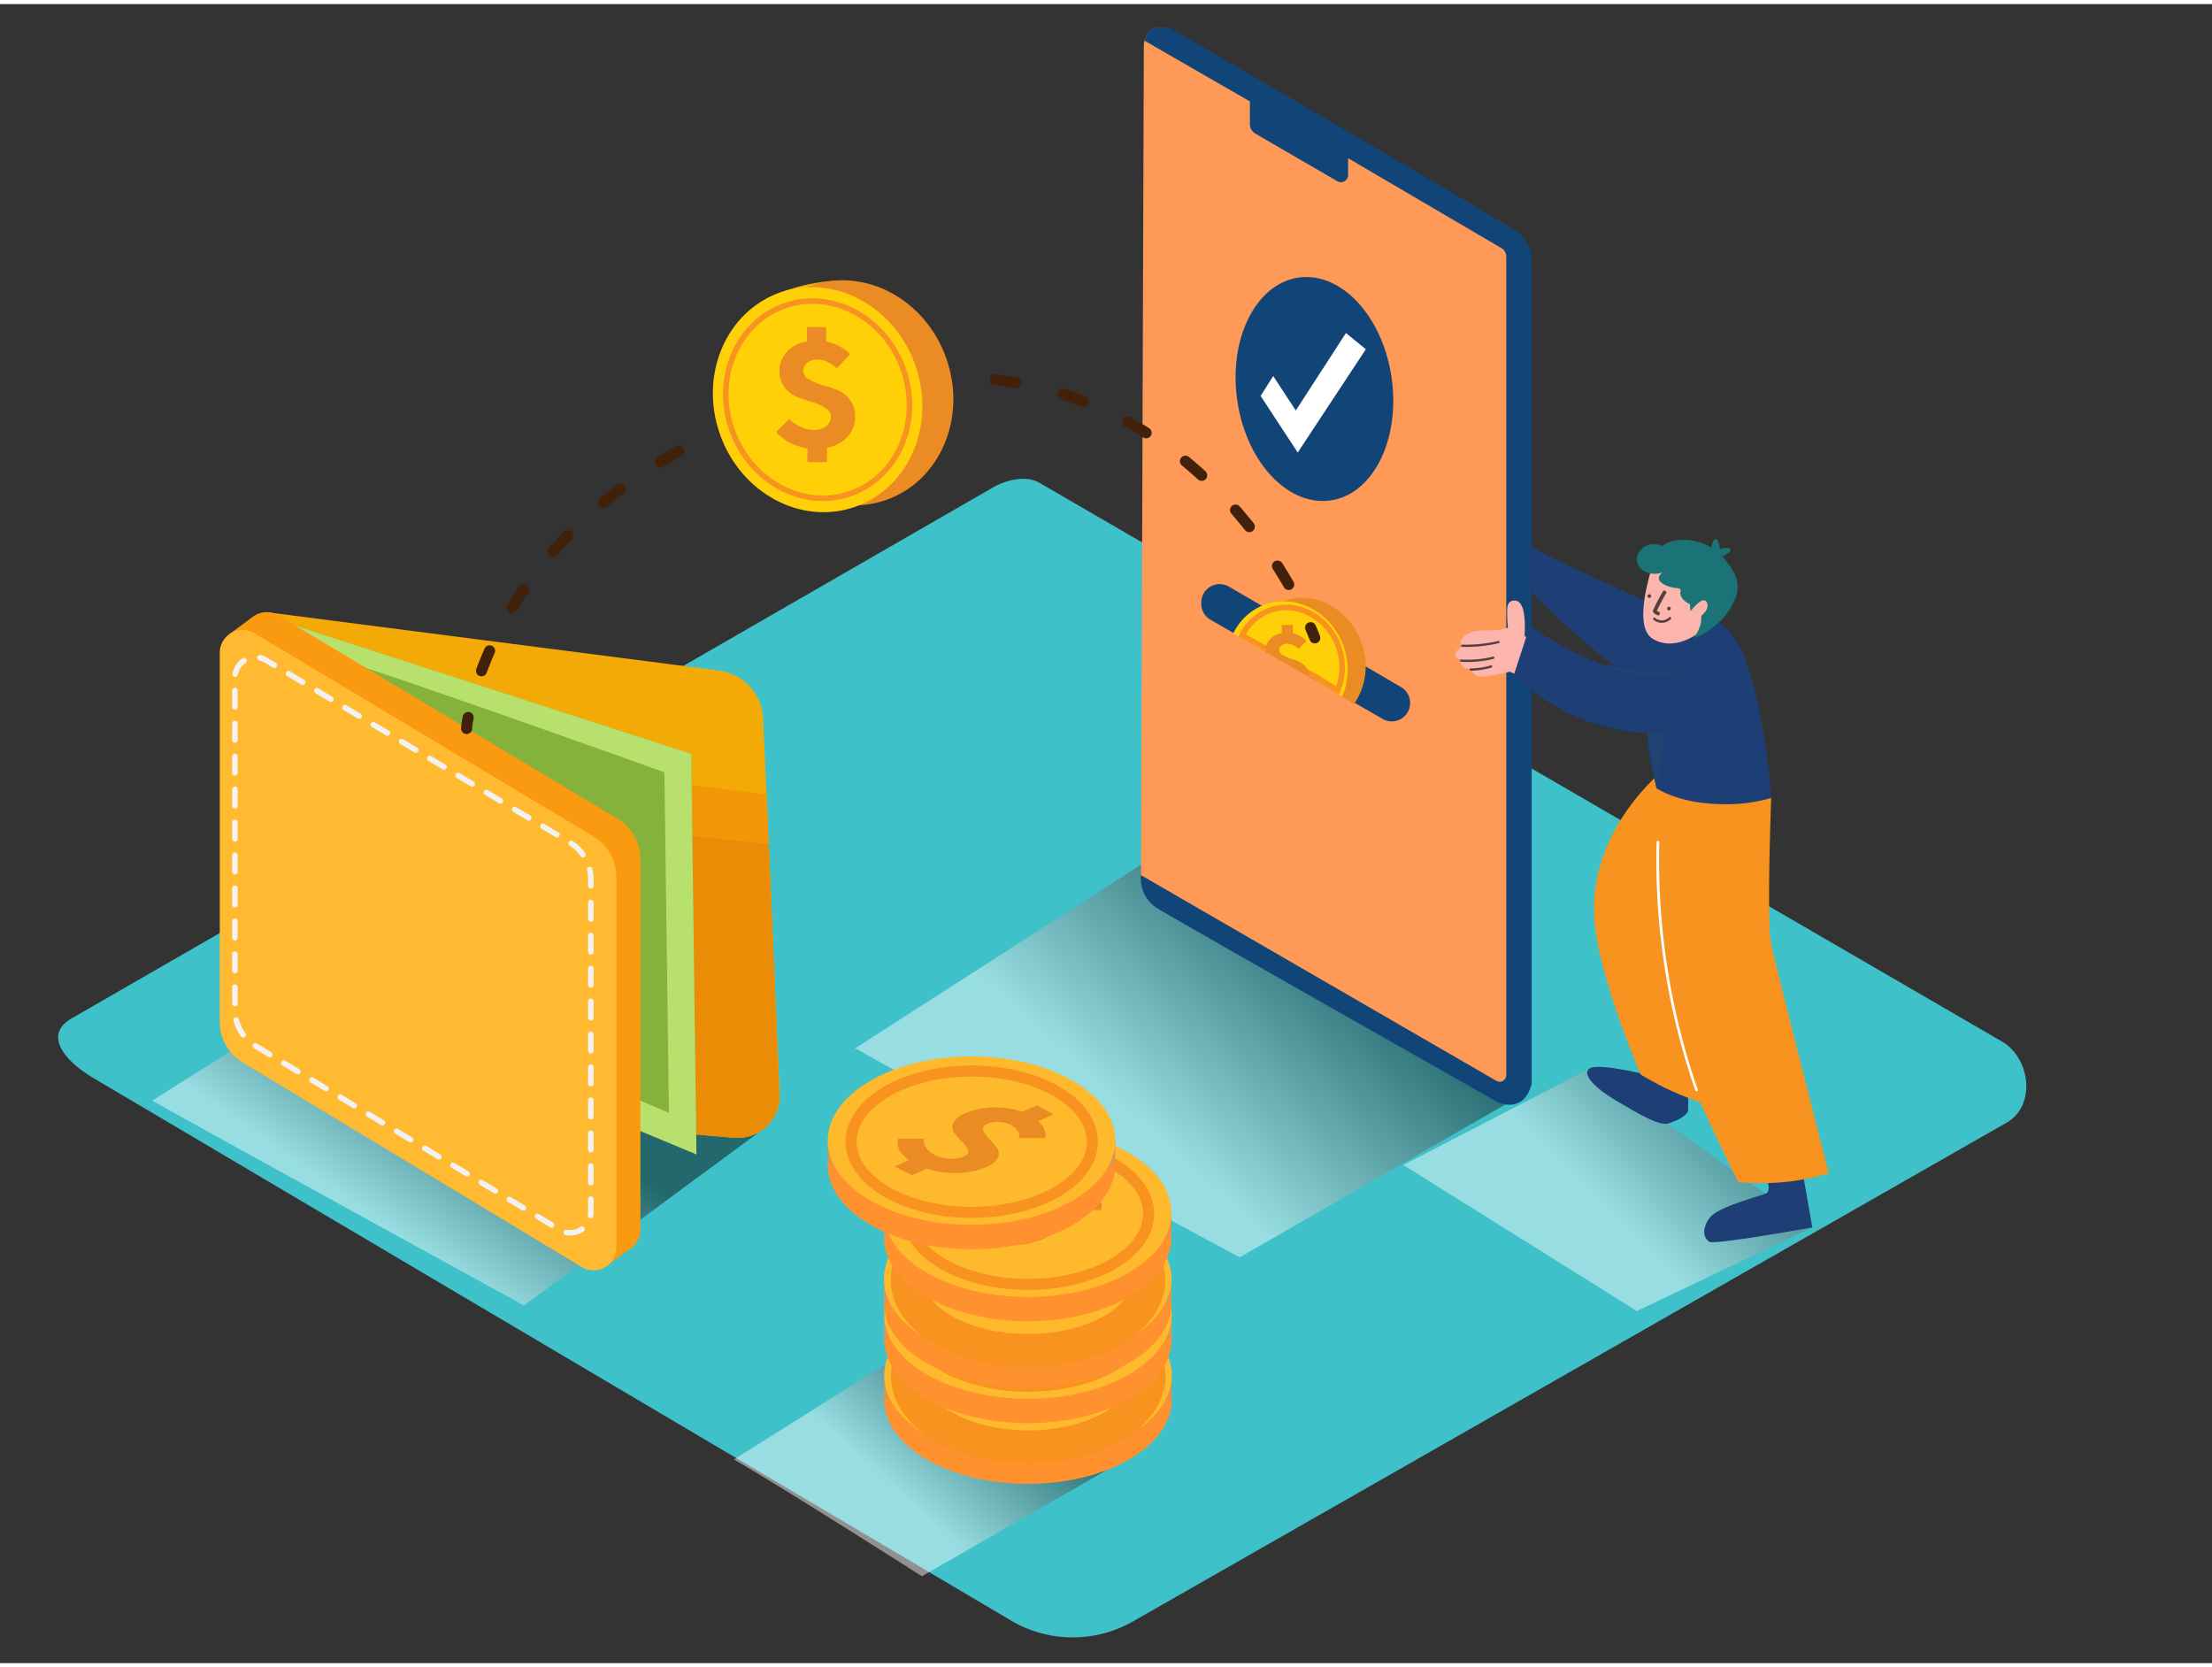 <svg xmlns="http://www.w3.org/2000/svg" xmlns:xlink="http://www.w3.org/1999/xlink" viewBox="0 0 400 300" width="406" height="306" class="illustration"><rect x="0" y="0" width="400" height="300" fill="#333333" stroke="none"/><defs><linearGradient id="linear-gradient" x1="88.55" y1="192.7" x2="68.9" y2="220.55" gradientUnits="userSpaceOnUse"><stop offset="0"></stop><stop offset="1" stop-color="#fff"></stop></linearGradient><linearGradient id="linear-gradient-2" x1="183.53" y1="246.49" x2="162.64" y2="269.54" xlink:href="#linear-gradient"></linearGradient><linearGradient id="linear-gradient-3" x1="240.21" y1="165.44" x2="206.61" y2="202.51" xlink:href="#linear-gradient"></linearGradient><linearGradient id="linear-gradient-4" x1="318.96" y1="187.9" x2="289.59" y2="216.7" xlink:href="#linear-gradient"></linearGradient></defs><title>ZZZ</title><g style="isolation: isolate;"><g id="Layer_2" data-name="Layer 2"><path d="M183.2,292.52l-165.77-98c-5.28-3-9.8-7.83-4.66-11L179.14,87.65c2.5-1.55,6.29-2.56,8.82-1.09l174,101c5.28,3.06,6.22,11.63.94,14.69L205.05,292.36A22,22,0,0,1,183.2,292.52Z" fill="#3fc1c9"></path><path d="M27.52,198.28l33.54-21.11,77.09,26.16-43.4,32S36.06,203.15,27.52,198.28Z" opacity="0.46" fill="url(#linear-gradient)" style="mix-blend-mode: multiply;"></path><path d="M132.72,263.18l33.54-21.11,38.55,20.32-38.1,21.9S141.26,268.06,132.72,263.18Z" opacity="0.46" fill="url(#linear-gradient-2)" style="mix-blend-mode: multiply;"></path><path d="M154.65,188.81l68.66-44.1,53,51.91-52.13,30S171.23,198.27,154.65,188.81Z" opacity="0.46" fill="url(#linear-gradient-3)" style="mix-blend-mode: multiply;"></path><path d="M48.53,110,130,120.51a9.19,9.19,0,0,1,8,8.72L141,197.09A7.61,7.61,0,0,1,132.7,205L94,201.67Z" fill="#f4aa06"></path><polygon points="138.63 142.87 55.62 132.68 55.62 160.15 139.84 171.05 138.63 142.87" fill="#f29808"></polygon><path d="M79.93,145.24c-5.32-.48-9.45-1.28-14.77-1.72L94,201.67,132.7,205a7.61,7.61,0,0,0,8.26-7.91L139,151.87C119.1,149.93,99.87,147,79.93,145.24Z" fill="#ea8c06"></path><polyline points="53.51 112.46 125 135.57 125.94 208 71.66 185.38" fill="#85b23b"></polyline><path d="M56.92,117.3c1.82-.41,63.23,21.61,63.23,21.61l.81,61.59-11.27-4.82,6.12,8.1L125.94,208,125,135.57,51.49,111.79" fill="#b8e06c"></path><path d="M48.21,188.16l61.33,37a4.13,4.13,0,0,0,6.27-3.54V154.66a8.59,8.59,0,0,0-4.17-7.37l-61.3-36.74a4.13,4.13,0,0,0-6.26,3.55v66.73A8.56,8.56,0,0,0,48.21,188.16Z" fill="#f99a10"></path><polygon points="41.3 114.06 45.69 110.82 46.55 114.1 41.3 114.06" fill="#f99a10"></polygon><polygon points="109.68 228.19 114 225 111.07 223.54 109.68 228.19" fill="#f99a10"></polygon><path d="M43.86,191.37l61.33,37a4.13,4.13,0,0,0,6.27-3.54V157.87a8.59,8.59,0,0,0-4.17-7.37L46,113.76a4.13,4.13,0,0,0-6.26,3.55V184A8.56,8.56,0,0,0,43.86,191.37Z" fill="#ffba31"></path><path d="M46.21,188.4l55,33.25a3.71,3.71,0,0,0,5.63-3.18v-60.2a7.73,7.73,0,0,0-3.75-6.63l-55-33a3.71,3.71,0,0,0-5.62,3.19v60A7.7,7.7,0,0,0,46.21,188.4Z" fill="none" stroke="#f2f2f2" stroke-linecap="round" stroke-miterlimit="10" stroke-dasharray="2.98 2.98"></path><ellipse cx="185.89" cy="252.35" rx="26" ry="15.23" fill="#ff912e"></ellipse><polygon points="159.89 252.35 159.89 247.95 162.72 251.46 159.89 252.35" fill="#e0944f"></polygon><polygon points="211.88 247.95 211.88 252.35 208.59 252.35 211 248.82 211.88 247.95" fill="#e0944f"></polygon><ellipse cx="185.89" cy="247.95" rx="26" ry="15.23" fill="#ffb92c"></ellipse><path d="M199.07,245.91a2,2,0,0,1,.21,1.15l-.1.4-4.74,0a2.16,2.16,0,0,0,.09-.4,1.78,1.78,0,0,0-.28-.86,2.6,2.6,0,0,0-1.15-1.05,5.19,5.19,0,0,0-2.23-.58,4.81,4.81,0,0,0-2.12.33q-1,.43-.77,1.12a4.11,4.11,0,0,0,1,1.49,18.07,18.07,0,0,1,1.44,1.65,1.73,1.73,0,0,1,.26,1.83,4.09,4.09,0,0,1-2.31,1.8,13.65,13.65,0,0,1-5,1,16.09,16.09,0,0,1-5.5-.78l-2.73,1.17-3.2-1.56,2.65-1.14a6,6,0,0,1-1.27-1.14,3.38,3.38,0,0,1-.63-1.06,3.48,3.48,0,0,1-.16-.86,1.86,1.86,0,0,1,0-.6l.09-.23h4.75a3.78,3.78,0,0,0-.11.48,2,2,0,0,0,.38,1.08,3.56,3.56,0,0,0,1.57,1.34,6.74,6.74,0,0,0,2.76.72,5.74,5.74,0,0,0,2.54-.41q1-.42.74-1.11a4.1,4.1,0,0,0-1-1.49,15.2,15.2,0,0,1-1.45-1.65,1.7,1.7,0,0,1-.2-1.84A4.42,4.42,0,0,1,185,243a13.06,13.06,0,0,1,4.83-.95,13.93,13.93,0,0,1,5.15.8l2.72-1.17,3,1.62-2.73,1.17A3.89,3.89,0,0,1,199.07,245.91Z" fill="#ea8b24"></path><ellipse cx="185.93" cy="248.13" rx="21.82" ry="12.78" fill="none" stroke="#f7931e" stroke-miterlimit="10" stroke-width="6"></ellipse><ellipse cx="185.89" cy="241.37" rx="26" ry="15.23" fill="#ff912e"></ellipse><polygon points="159.89 241.37 159.89 236.97 162.72 240.49 159.89 241.37" fill="#e0944f"></polygon><polygon points="211.88 236.97 211.88 241.37 208.59 241.37 211 237.84 211.88 236.97" fill="#e0944f"></polygon><ellipse cx="185.89" cy="236.97" rx="26" ry="15.23" fill="#ffb92c"></ellipse><path d="M199.07,234.93a2,2,0,0,1,.21,1.15l-.1.4-4.74,0a2.16,2.16,0,0,0,.09-.4,1.78,1.78,0,0,0-.28-.86,2.6,2.6,0,0,0-1.15-1.05,5.19,5.19,0,0,0-2.23-.58,4.81,4.81,0,0,0-2.12.33q-1,.43-.77,1.12a4.11,4.11,0,0,0,1,1.49,18.07,18.07,0,0,1,1.44,1.65,1.73,1.73,0,0,1,.26,1.83,4.09,4.09,0,0,1-2.31,1.8,13.65,13.65,0,0,1-5,1,16.09,16.09,0,0,1-5.5-.78l-2.73,1.17-3.2-1.56,2.65-1.14a6,6,0,0,1-1.27-1.14,3.38,3.38,0,0,1-.63-1.06,3.48,3.48,0,0,1-.16-.86,1.86,1.86,0,0,1,0-.6l.09-.23h4.75a3.78,3.78,0,0,0-.11.48,2,2,0,0,0,.38,1.08,3.56,3.56,0,0,0,1.57,1.34,6.74,6.74,0,0,0,2.76.72,5.74,5.74,0,0,0,2.54-.41q1-.42.74-1.11a4.1,4.1,0,0,0-1-1.49,15.2,15.2,0,0,1-1.45-1.65,1.7,1.7,0,0,1-.2-1.84A4.42,4.42,0,0,1,185,232a13.06,13.06,0,0,1,4.83-.95,13.93,13.93,0,0,1,5.15.8l2.72-1.17,3,1.62-2.73,1.17A3.89,3.89,0,0,1,199.07,234.93Z" fill="#ea8b24"></path><ellipse cx="185.93" cy="237.15" rx="21.82" ry="12.78" fill="none" stroke="#f7931e" stroke-miterlimit="10" stroke-width="2"></ellipse><ellipse cx="185.84" cy="234.92" rx="26" ry="15.23" fill="#ff912e"></ellipse><polygon points="159.84 234.92 159.84 230.52 162.67 234.03 159.84 234.92" fill="#e0944f"></polygon><polygon points="211.84 230.52 211.84 234.92 208.54 234.92 210.96 231.39 211.84 230.52" fill="#e0944f"></polygon><ellipse cx="185.84" cy="230.52" rx="26" ry="15.23" fill="#ffb92c"></ellipse><path d="M199,228.48a2,2,0,0,1,.21,1.15l-.1.4-4.74,0a2.16,2.16,0,0,0,.09-.4,1.78,1.78,0,0,0-.28-.86,2.6,2.6,0,0,0-1.15-1.05,5.19,5.19,0,0,0-2.23-.58,4.81,4.81,0,0,0-2.12.33q-1,.43-.77,1.12a4.11,4.11,0,0,0,1,1.49,18.07,18.07,0,0,1,1.44,1.65,1.73,1.73,0,0,1,.26,1.83,4.09,4.09,0,0,1-2.31,1.8,13.65,13.65,0,0,1-5,1,16.09,16.09,0,0,1-5.5-.78l-2.73,1.17-3.2-1.56,2.65-1.14a6,6,0,0,1-1.27-1.14,3.38,3.38,0,0,1-.63-1.06,3.48,3.48,0,0,1-.16-.86,1.86,1.86,0,0,1,0-.6l.09-.23h4.75a3.78,3.78,0,0,0-.11.48,2,2,0,0,0,.38,1.08,3.56,3.56,0,0,0,1.57,1.34,6.74,6.74,0,0,0,2.76.72,5.74,5.74,0,0,0,2.54-.41q1-.42.74-1.11a4.1,4.1,0,0,0-1-1.49,15.2,15.2,0,0,1-1.45-1.65,1.7,1.7,0,0,1-.2-1.84,4.42,4.42,0,0,1,2.42-1.83,13.06,13.06,0,0,1,4.83-.95,13.93,13.93,0,0,1,5.15.8l2.72-1.17,3,1.62L197.9,227A3.89,3.89,0,0,1,199,228.48Z" fill="#ea8b24"></path><ellipse cx="185.89" cy="230.7" rx="21.82" ry="12.78" fill="none" stroke="#f7931e" stroke-miterlimit="10" stroke-width="6"></ellipse><ellipse cx="185.84" cy="222.95" rx="26" ry="15.23" fill="#ff912e"></ellipse><polygon points="159.84 222.96 159.84 218.56 162.67 222.07 159.84 222.96" fill="#e0944f"></polygon><polygon points="211.84 218.56 211.84 222.96 208.54 222.96 210.96 219.42 211.84 218.56" fill="#e0944f"></polygon><ellipse cx="185.84" cy="218.56" rx="26" ry="15.23" fill="#ffb92c"></ellipse><path d="M199,216.52a2,2,0,0,1,.21,1.15l-.1.4-4.74,0a2.16,2.16,0,0,0,.09-.4,1.78,1.78,0,0,0-.28-.86,2.6,2.6,0,0,0-1.15-1.05,5.19,5.19,0,0,0-2.23-.58,4.81,4.81,0,0,0-2.12.33q-1,.43-.77,1.12a4.11,4.11,0,0,0,1,1.49,18.07,18.07,0,0,1,1.44,1.65,1.73,1.73,0,0,1,.26,1.83,4.09,4.09,0,0,1-2.31,1.8,13.65,13.65,0,0,1-5,1,16.09,16.09,0,0,1-5.5-.78l-2.73,1.17-3.2-1.56,2.65-1.14a6,6,0,0,1-1.27-1.14,3.38,3.38,0,0,1-.63-1.06,3.48,3.48,0,0,1-.16-.86,1.86,1.86,0,0,1,0-.6l.09-.23h4.75a3.78,3.78,0,0,0-.11.48,2,2,0,0,0,.38,1.08,3.56,3.56,0,0,0,1.57,1.34,6.74,6.74,0,0,0,2.76.72,5.74,5.74,0,0,0,2.54-.41q1-.42.74-1.11a4.1,4.1,0,0,0-1-1.49,15.2,15.2,0,0,1-1.45-1.65,1.7,1.7,0,0,1-.2-1.84,4.42,4.42,0,0,1,2.42-1.83,13.06,13.06,0,0,1,4.83-.95,13.93,13.93,0,0,1,5.15.8l2.72-1.17,3,1.62L197.9,215A3.89,3.89,0,0,1,199,216.52Z" fill="#ea8b24"></path><ellipse cx="185.89" cy="218.74" rx="21.82" ry="12.78" fill="none" stroke="#f7931e" stroke-miterlimit="10" stroke-width="2"></ellipse><ellipse cx="175.68" cy="209.92" rx="26" ry="15.23" fill="#ff912e"></ellipse><polygon points="149.68 209.92 149.68 205.53 152.51 209.04 149.68 209.92" fill="#e0944f"></polygon><polygon points="201.68 205.53 201.68 209.92 198.38 209.92 200.79 206.39 201.68 205.53" fill="#e0944f"></polygon><ellipse cx="175.68" cy="205.52" rx="26" ry="15.23" fill="#ffb92c"></ellipse><path d="M188.86,203.49a2,2,0,0,1,.21,1.15l-.1.4-4.74,0a2.16,2.16,0,0,0,.09-.4,1.78,1.78,0,0,0-.28-.86,2.6,2.6,0,0,0-1.15-1.05,5.19,5.19,0,0,0-2.23-.58,4.81,4.81,0,0,0-2.12.33q-1,.43-.77,1.12a4.11,4.11,0,0,0,1,1.49,18.07,18.07,0,0,1,1.44,1.65,1.73,1.73,0,0,1,.26,1.83,4.09,4.09,0,0,1-2.31,1.8,13.65,13.65,0,0,1-5,1,16.09,16.09,0,0,1-5.5-.78l-2.73,1.17-3.2-1.56,2.65-1.14a6,6,0,0,1-1.27-1.14,3.38,3.38,0,0,1-.63-1.06,3.48,3.48,0,0,1-.16-.86,1.86,1.86,0,0,1,0-.6l.09-.23h4.75a3.78,3.78,0,0,0-.11.48,2,2,0,0,0,.38,1.08,3.56,3.56,0,0,0,1.57,1.34,6.74,6.74,0,0,0,2.76.72,5.74,5.74,0,0,0,2.54-.41q1-.42.74-1.11a4.1,4.1,0,0,0-1-1.49,15.2,15.2,0,0,1-1.45-1.65,1.7,1.7,0,0,1-.2-1.84,4.42,4.42,0,0,1,2.42-1.83,13.06,13.06,0,0,1,4.83-.95,13.93,13.93,0,0,1,5.15.8l2.72-1.17,3,1.62L187.73,202A3.89,3.89,0,0,1,188.86,203.49Z" fill="#ea8b24"></path><ellipse cx="175.72" cy="205.71" rx="21.82" ry="12.78" fill="none" stroke="#f7931e" stroke-miterlimit="10" stroke-width="2"></ellipse><path d="M212.35,5c13.91,8.71,48.9,29,60.83,36.27,2.7,1.66,3.11,4.13,3.16,7.3l0,148.07a4.72,4.72,0,0,1-6.08.93l-58.71-33.18c-2.92-1.72-5.22-3.49-5.22-6.88l.51-149.83C206.82,4.41,209.6,3.25,212.35,5Z" fill="#ff9957"></path><path d="M206.93,6.6l19.09,11v4.12a2,2,0,0,0,1,1.71L241.78,32a1.3,1.3,0,0,0,2-1.13v-3l27.73,16.26a1.76,1.76,0,0,1,.87,1.52V193.7a1.2,1.2,0,0,1-1.8,1L206.31,157.5a6.37,6.37,0,0,0,2.83,5.91c3.33,2.12,61.84,35.23,61.84,35.23s4.63,2.09,6-3.43v-149a6.09,6.09,0,0,0-2.51-4.94c-2.68-1.95-62.36-36.64-62.36-36.64S207.89,2.71,206.93,6.6Z" fill="#124577"></path><path d="M217.23,108.45v-.24a3.32,3.32,0,0,1,5-2.87l31.12,18.16a3.32,3.32,0,0,1,1.65,2.87h0a3.32,3.32,0,0,1-5,2.88l-31.12-17.93A3.32,3.32,0,0,1,217.23,108.45Z" fill="#124577"></path><path d="M235.1,107.39a19.64,19.64,0,0,0-7,1.5c-3.52,1.51,6.86,4.57,6.86,4.57" fill="#f2ae16"></path><path d="M236,121.13c3,1.69,5.89,3.67,8.87,5.43a12.21,12.21,0,0,0,1.45-10.74c-2-6.24-8.28-9.8-14-8a10.56,10.56,0,0,0-6.83,7.37C229.05,117.17,232.52,119.17,236,121.13Z" fill="#ea8b24"></path><path d="M236,121.13c2.28,1.28,4.48,2.72,6.71,4.11a12.43,12.43,0,0,0,.36-8.78c-2-6.24-8.28-9.8-14-8a10.31,10.31,0,0,0-6.07,5.37C227.41,116.23,231.7,118.71,236,121.13Z" fill="#ffd008"></path><path d="M236.36,120.77c1.87,1,3.68,2.21,5.51,3.36a10.9,10.9,0,0,0,.28-7.61c-1.77-5.47-7.25-8.59-12.24-7a9,9,0,0,0-5.28,4.64C228.56,116.34,232.45,118.58,236.36,120.77Z" fill="none" stroke="#f7931e" stroke-miterlimit="10"></path><path d="M236,121.13l.59.34a2.7,2.7,0,0,0-.51-1.64,3.12,3.12,0,0,0-1.33-1q-.79-.32-1.57-.56a5.66,5.66,0,0,1-1.32-.58,1,1,0,0,1-.53-.89,1,1,0,0,1,.42-.82,1.61,1.61,0,0,1,1.08-.32,2.41,2.41,0,0,1,1.07.28,3.12,3.12,0,0,1,.68.43l.25.27,1.42-1.45-.25-.27a3.73,3.73,0,0,0-.85-.62,4.76,4.76,0,0,0-1.36-.52l0-1.51-2,0,0,1.49a3.54,3.54,0,0,0-2.12,1.07,2.9,2.9,0,0,0-.82,2,3.66,3.66,0,0,0,0,.37Z" fill="#ea8b24"></path><path d="M251.72,68.1C253.11,79.25,248,89,240.22,89.8s-15.16-7.53-16.56-18.68,3.75-20.87,11.5-21.71S250.32,56.94,251.72,68.1Z" fill="#124577"></path><polygon points="227.96 70.85 230.24 67.26 234.32 73.49 243.39 59.48 246.98 62.42 234.67 81.09 227.96 70.85" fill="#fff"></polygon><path d="M84.38,131a15.68,15.68,0,0,1,.28-2" fill="none" stroke="#42210b" stroke-linecap="round" stroke-miterlimit="10" stroke-width="2"></path><path d="M87.07,120.56c5-13.52,19-36.74,56.3-48.51C200.78,54,227.25,93.41,235.15,108.8" fill="none" stroke="#42210b" stroke-linecap="round" stroke-miterlimit="10" stroke-width="2" stroke-dasharray="3.9 8.77"></path><path d="M237,112.76c.52,1.18.76,1.85.76,1.85" fill="none" stroke="#42210b" stroke-linecap="round" stroke-miterlimit="10" stroke-width="2"></path><path d="M151.39,50a34,34,0,0,0-12,2.87c-6,2.75,12,7.63,12,7.63" fill="#f2ae16"></path><ellipse cx="153.45" cy="70.3" rx="18.74" ry="20.53" transform="translate(-14.59 54.46) rotate(-19.23)" fill="#ea8b24"></ellipse><ellipse cx="147.85" cy="71.54" rx="18.74" ry="20.53" transform="translate(-15.31 52.68) rotate(-19.23)" fill="#ffd008"></ellipse><ellipse cx="147.85" cy="71.54" rx="16.43" ry="17.99" transform="translate(-15.31 52.68) rotate(-19.23)" fill="none" stroke="#f7931e" stroke-miterlimit="10"></ellipse><path d="M151.78,61.87a6.45,6.45,0,0,1,1.5,1l.43.46-2.41,2.56q-.16-.18-.44-.45a5.39,5.39,0,0,0-1.19-.71,4.17,4.17,0,0,0-1.86-.44,2.79,2.79,0,0,0-1.85.6,1.81,1.81,0,0,0-.7,1.43,1.71,1.71,0,0,0,1,1.51,9.78,9.78,0,0,0,2.31,1q1.36.39,2.73.91a5.4,5.4,0,0,1,2.33,1.72,4.76,4.76,0,0,1,1,3.05,5.45,5.45,0,0,1-1.33,3.7,6.43,6.43,0,0,1-3.75,2v2.61H146V80.34a9.67,9.67,0,0,1-2-.52,8.92,8.92,0,0,1-1.6-.76,11.94,11.94,0,0,1-1.12-.79,6.28,6.28,0,0,1-.7-.63l-.22-.27L142.74,75q.18.21.52.54a6.32,6.32,0,0,0,1.49.89,5.43,5.43,0,0,0,2.42.56,3.46,3.46,0,0,0,2.27-.69,2.16,2.16,0,0,0,.81-1.73,1.73,1.73,0,0,0-1-1.52A9.39,9.39,0,0,0,147,72q-1.37-.38-2.73-.9a5.41,5.41,0,0,1-2.32-1.72,4.76,4.76,0,0,1-1-3.05,5,5,0,0,1,1.33-3.44A6.12,6.12,0,0,1,145.91,61V58.41h3.5V61A8.22,8.22,0,0,1,151.78,61.87Z" fill="#ea8b24"></path><polyline points="287.54 192.44 253.76 209.92 296 236.33 327.73 221.21" opacity="0.46" fill="url(#linear-gradient-4)" style="mix-blend-mode: multiply;"></polyline><path d="M298.74,194c-.32-.39-9.59-2.51-11.2-1.59s.59,3.45,4.77,5.91,7.76,4.61,9.45,4.07,3.51-1.5,3.51-2.46v-9.75" fill="#1d3f75"></path><path d="M319.34,211.71c0,.56,1.12,2.81,0,3.36s-8.66,2.32-10.2,4.44-1,3.75,0,4.31,18.58-2.61,18.58-2.61l-2.1-12" fill="#1d3f75"></path><path d="M314.32,116.21s-1-4.18-7-6.06-5.21,11.47-5.21,11.47" fill="#1d3f75"></path><path d="M302.85,136.87c-.63.27-15.83,11.53-14.53,28.78.79,10.41,8.37,27.91,8.37,27.91s12.24,7.79,20.16,5.81" fill="#f7931e"></path><path d="M299.58,141.85s-4.07,17.66-2.56,28.64S314.32,213,314.32,213a42.5,42.5,0,0,0,16.39-1.57s-9.56-37.28-10.42-41.41,0-26.45,0-26.45" fill="#f7931e"></path><path d="M305.34,111.36s-22.82-9.92-29-13.52c0,0,.3,7.35.62,8.28s18,18.34,26.28,19.75" fill="#1d3f75"></path><path d="M319.5,142.69q-3.37-10.55-6-21.3c-.19-.76-1.36-.44-1.18.32q2.63,10.75,6,21.3C318.56,143.76,319.74,143.44,319.5,142.69Z" fill="#606060"></path><path d="M282.1,118.69a26.46,26.46,0,0,1-6.41-4.47c.12-2.08.25-6.8-2.14-6.33-1.15.23-1,1.55-1,2.46a22.39,22.39,0,0,0,.13,2.41c-2.69,1.08-7-.43-8.44,2.28a.82.82,0,0,0,0,.82,1.49,1.49,0,0,0,.27.29,3.07,3.07,0,0,0-1.09.87.83.83,0,0,0,.16,1.28,2.2,2.2,0,0,0,.51.29.89.89,0,0,0,0,.23c0,.92.72,1.33,1.84,1.44a2.14,2.14,0,0,0,2.47,1.3,26.54,26.54,0,0,0,4.58-.85,45.1,45.1,0,0,1,4.74,2.29.83.83,0,0,0,1.06-1.2.8.8,0,0,0,.29-1.08.88.88,0,0,0,.05-1.06.81.81,0,0,0,.66-.41c.51.3,1,.58,1.56.85C282.21,120.56,283,119.16,282.1,118.69Z" fill="#fbb5ad"></path><path d="M270.92,115.17a25.88,25.88,0,0,1-6.49.66.2.2,0,0,0,0,.41,26.31,26.31,0,0,0,6.6-.68C271.29,115.5,271.18,115.11,270.92,115.17Z" fill="#56403d"></path><path d="M270,118a19.47,19.47,0,0,1-5.79.52c-.26,0-.26.39,0,.41a19.88,19.88,0,0,0,5.89-.53C270.32,118.29,270.21,117.9,270,118Z" fill="#56403d"></path><path d="M269.58,119.59a13.58,13.58,0,0,1-3.62.54.2.2,0,0,0,0,.41,14,14,0,0,0,3.73-.55A.2.2,0,0,0,269.58,119.59Z" fill="#56403d"></path><path d="M298,131.82c-.2,1.87.57,6.19,1.56,10,3.36,2,7.54,2.74,11.39,2.85a29.83,29.83,0,0,0,9.32-1.1c-.48-9.25-4-30.26-8.47-29.83-5.62.55-11.15,7.19-11.15,7.19-10.42,1.53-24-8.5-24-8.5l-2.87,8.79A36.49,36.49,0,0,0,298,131.82Z" fill="#1d3f75"></path><path d="M307,196.28a126.49,126.49,0,0,1-6.94-44.72.25.25,0,0,0-.5,0,126.9,126.9,0,0,0,7,44.85C306.63,196.72,307.12,196.59,307,196.28Z" fill="#fff"></path><path d="M302.55,120.68a26.57,26.57,0,0,1-11.36-1.18c-.31-.1-.44.38-.13.49a26.9,26.9,0,0,0,11.5,1.2C302.87,121.15,302.87,120.65,302.55,120.68Z" fill="#204472"></path><path d="M298,131.82h2.86l-1.3,10S298.17,134.52,298,131.82Z" fill="#204472"></path><path d="M307.81,109.38c-1.8.95-4-.59-5.51-1.55-1.8-1.16-3.62-3.18-2.59-5.46.15-.34-.39-.54-.55-.2-1.07,2.37.61,4.65,2.52,6,1.7,1.15,4.28,2.9,6.37,1.79C308.39,109.73,308.15,109.2,307.81,109.38Z" fill="#009245"></path><path d="M299.18,100.5s-4.37,11.93-.27,14.31c4.5,2.61,9.2-1.86,9.2-1.86s4.47-10.31,0-13S299.88,99,299.18,100.5Z" fill="#fbb5ad"></path><path d="M299.93,109.87a.88.88,0,0,1-.31-.17,35.55,35.55,0,0,1,1.66-3.15.33.33,0,0,0-.58-.33,35.55,35.55,0,0,0-1.77,3.38.35.35,0,0,0,.05.4,1.66,1.66,0,0,0,.77.52C300.16,110.66,300.33,110,299.93,109.87Z" fill="#56403d"></path><path d="M314.09,106.55c.52-2.51-.63-4.24-2.25-6.21q-.2-.24-.41-.46A3.64,3.64,0,0,0,312.8,99a.34.34,0,0,0-.1-.57,2.08,2.08,0,0,0-1.66.17,4.93,4.93,0,0,0-.48-1.67.34.34,0,0,0-.57-.05,1.8,1.8,0,0,0-.44,1.46A9.66,9.66,0,0,0,302.89,97a5.56,5.56,0,0,0-2.34,1,3.31,3.31,0,0,0-1.81-.32,3,3,0,0,0-2.73,2.46c-.21,1.54,1.13,2.58,2.51,2.82a4.21,4.21,0,0,0,2.11-.19c-.63.51-1.13,1.27,0,2,2,1.3,3.52.38,3.26,1.52-.21.93.84,1.88,1.72,2.22,0,.16,0,.58.06,1.15a2.81,2.81,0,0,1,1.4.42.36.36,0,0,1,.52.25c.28,1.58-.41,2.93-1.26,4.33a12.8,12.8,0,0,0,4.19-2.59A11.43,11.43,0,0,0,314.09,106.55Zm-3.87-8.66c0,.06,0,.11,0,.17a.34.34,0,0,0,0,.11c0,.11,0,.23,0,.34A1.22,1.22,0,0,1,310.22,97.89Z" fill="#1c7377"></path><path d="M301.85,110.87a1.86,1.86,0,0,1-2.57.11c-.22-.18-.48.18-.26.36a2.29,2.29,0,0,0,3.11-.13C302.33,111,302.05,110.67,301.85,110.87Z" fill="#56403d"></path><path d="M301.92,109a.33.33,0,0,0-.23.62A.33.33,0,0,0,301.92,109Z" fill="#56403d"></path><path d="M298.37,106.74a.33.33,0,0,0-.23.62A.33.33,0,0,0,298.37,106.74Z" fill="#56403d"></path><path d="M305.15,110.52s2.83-4.15,3.56-2.18-3.83,4-3.83,4" fill="#fbb5ad"></path></g></g></svg>